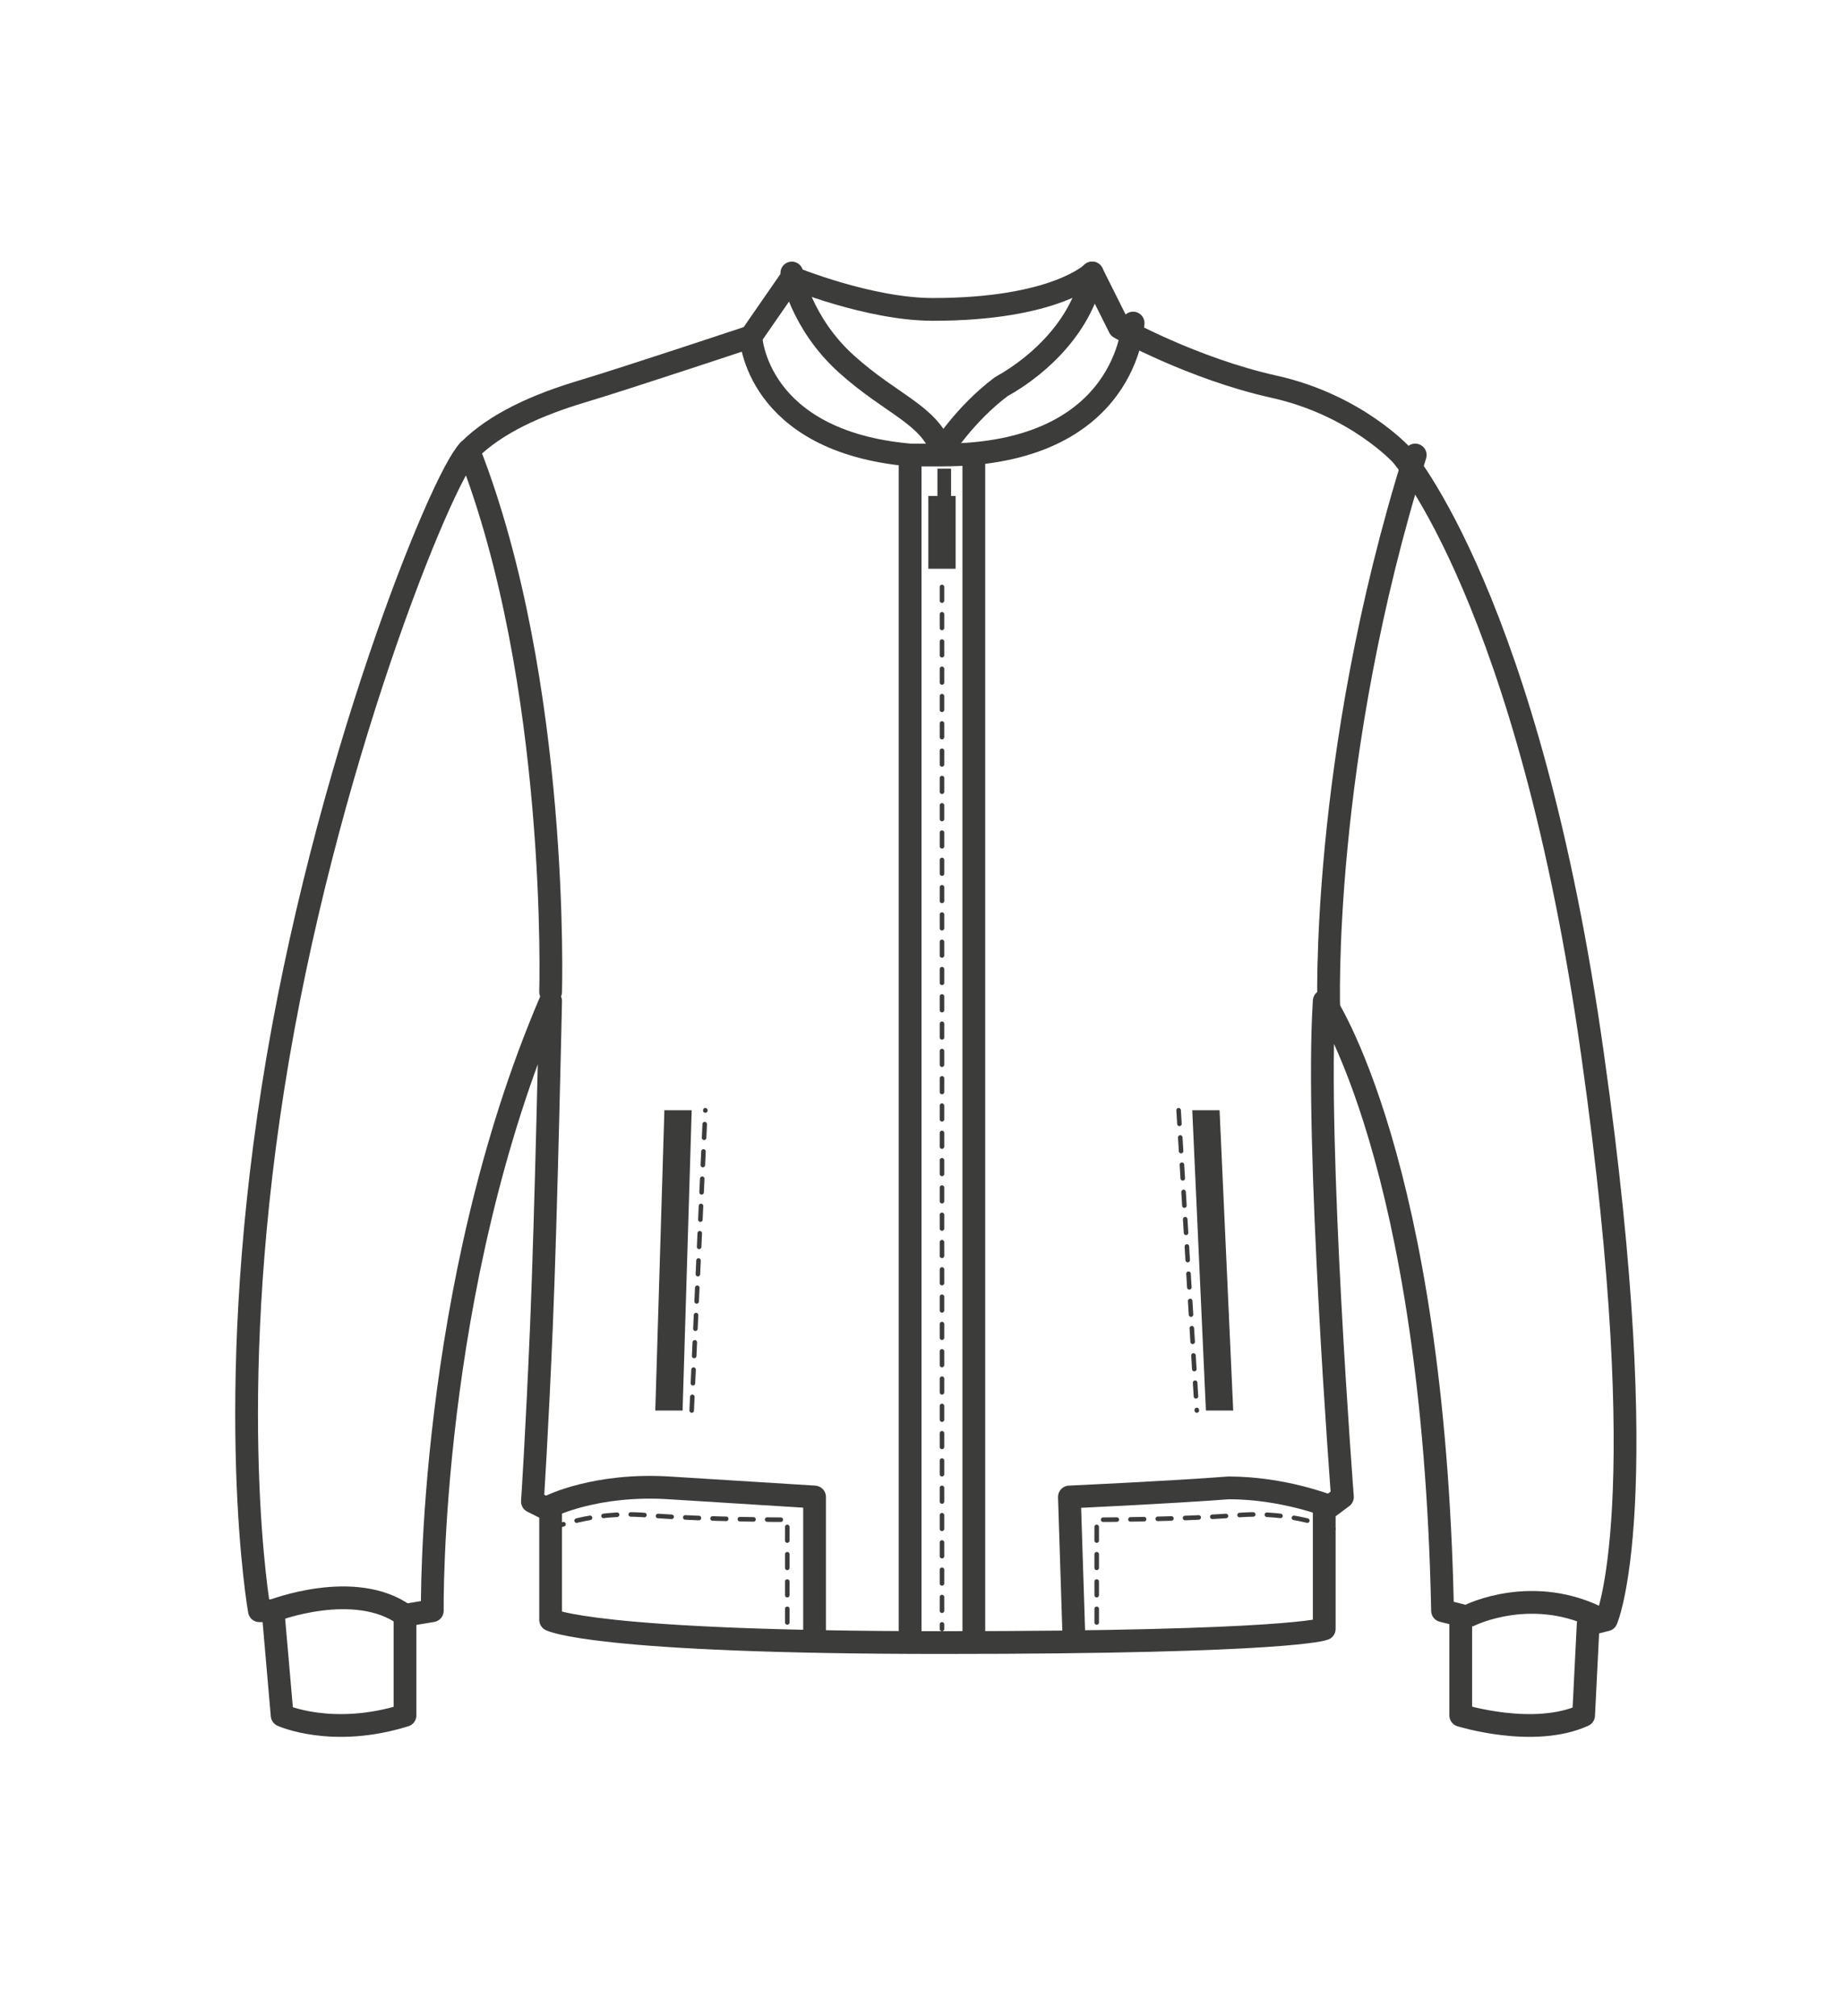 <?xml version="1.0" encoding="utf-8"?>
<!-- Generator: Adobe Illustrator 23.1.1, SVG Export Plug-In . SVG Version: 6.00 Build 0)  -->
<svg version="1.1" id="katman_1" xmlns="http://www.w3.org/2000/svg" xmlns:xlink="http://www.w3.org/1999/xlink" x="0px" y="0px"
	 viewBox="0 0 40.5 44.3" style="enable-background:new 0 0 40.5 44.3;" xml:space="preserve">
<style type="text/css">
	.st0{fill:none;stroke:#3C3C3B;stroke-width:0.5;stroke-linecap:round;stroke-linejoin:round;stroke-miterlimit:10;}
	.st1{fill:none;stroke:#3C3C3B;stroke-width:0.1;stroke-linecap:round;stroke-linejoin:round;stroke-dasharray:0.3,0.3;}
	.st2{fill:#3C3C3B;}
</style>
<g>
	<path class="st0" d="M20.5,6.8c-1.4,0-3.1-0.7-3.1-0.7l-0.9,1.3c0,0-2.7,0.9-3.7,1.2c-1,0.3-1.9,0.7-2.5,1.3s-3.2,7-4.3,14
		S5.7,35.4,5.7,35.4H6l0.2,2.3c0,0,1.1,0.5,2.7,0l0-2.2l0.6-0.1c0,0-0.1-7.1,2.6-13.4c0,0-0.1,4.7-0.2,7.1S11.7,33,11.7,33l0.4,0.2
		l0,2.4c0,0,0.9,0.5,8.6,0.5s8.4-0.3,8.4-0.3v-2.6l0.4-0.3c0,0-0.6-7.8-0.4-10.9c0,0,2.4,3.5,2.6,13.4l0.4,0.1v2.2
		c0,0,1.6,0.5,2.7,0l0.1-2l0.4-0.1c0,0,1.1-2.5-0.3-12.4c-1.4-10-4.2-13.2-4.2-13.2s-1-1.1-2.8-1.5c-1.8-0.4-3.4-1.3-3.4-1.3L24,6
		C24,6,23.2,6.8,20.5,6.8z"/>
	<path class="st0" d="M12.1,21.8c0,0,0.2-6.8-1.8-11.9"/>
	<path class="st0" d="M29.2,22.2c0,0-0.2-5.5,1.9-12.2"/>
	<path class="st0" d="M12.1,33.1c0,0,1-0.5,2.6-0.4s3.2,0.2,3.2,0.2V36"/>
	<path class="st1" d="M12.1,33.6c0,0,0.9-0.4,2.1-0.3c1.3,0.1,3.1,0.1,3.1,0.1V36"/>
	<path class="st1" d="M29.3,33.6c0,0-0.9-0.4-2.1-0.3c-1.3,0.1-3.1,0.1-3.1,0.1V36"/>
	<path class="st0" d="M29.2,33.1c0,0-1-0.4-2.2-0.4c-1.3,0.1-3.5,0.2-3.5,0.2l0.1,3.1"/>
	<path class="st0" d="M6,35.4c0,0,1.8-0.7,2.9,0.1"/>
	<path class="st0" d="M32.3,35.5c0,0,1.4-0.7,2.9,0.1"/>
	<path class="st0" d="M17.4,6c0,0,0.2,1.1,1.2,2c1,0.9,1.8,1.1,2.1,1.9c0,0,0.5-0.8,1.3-1.4C22.9,8,23.8,7.1,24,6"/>
	<path class="st0" d="M24.9,7.1c0,0-0.1,2.9-4.2,2.9c-0.2,0-0.4,0-0.7,0c-3.4-0.3-3.5-2.6-3.5-2.6"/>
	<line class="st0" x1="20" y1="10.1" x2="20" y2="36"/>
	<line class="st0" x1="21.4" y1="10.1" x2="21.4" y2="36"/>
	<polygon class="st2" points="15,31 14.4,31 14.6,24.4 15.2,24.4 	"/>
	<polygon class="st2" points="26.5,31 27.1,31 26.8,24.4 26.2,24.4 	"/>
	<rect x="20.4" y="10.9" class="st2" width="0.6" height="1.6"/>
	<rect x="20.6" y="10.3" class="st2" width="0.3" height="0.7"/>
	<line class="st1" x1="15.2" y1="31" x2="15.5" y2="24.4"/>
	<line class="st1" x1="25.9" y1="24.4" x2="26.3" y2="31"/>
	<line class="st1" x1="20.7" y1="12.9" x2="20.7" y2="35.8"/>
</g>
</svg>
